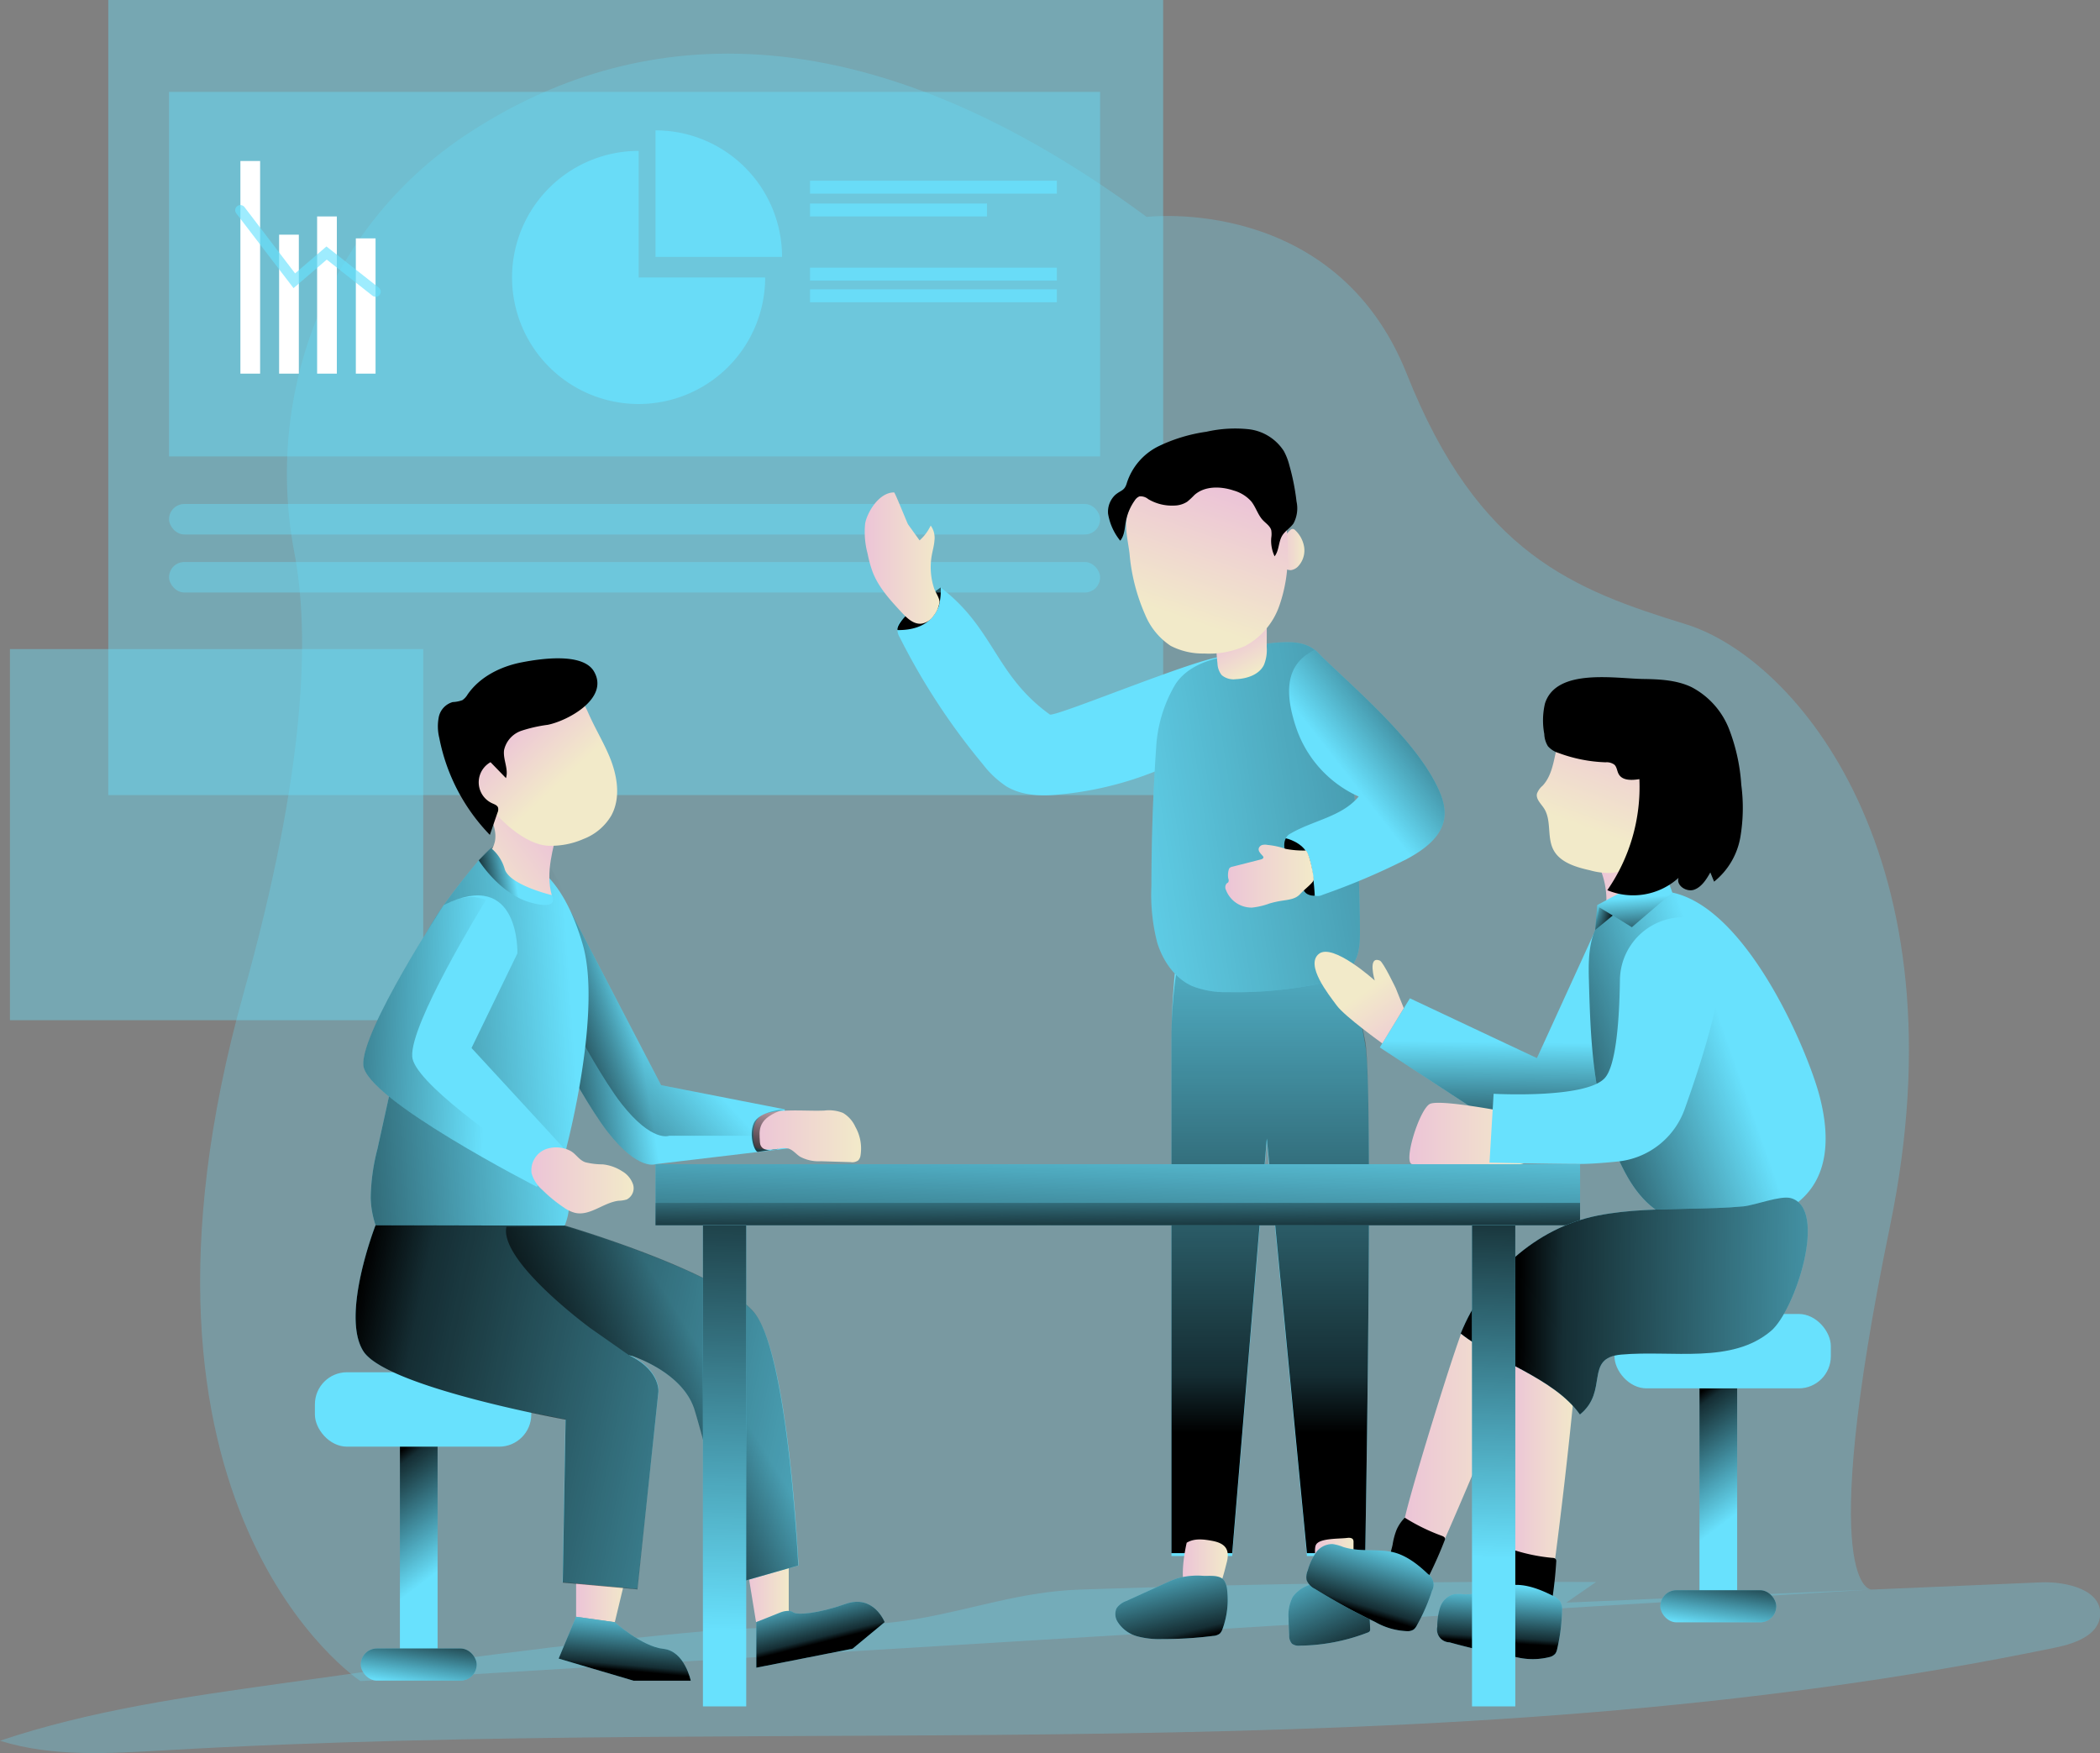 <svg viewBox="0 0 407.86 340.5" xmlns="http://www.w3.org/2000/svg" xmlns:xlink="http://www.w3.org/1999/xlink"><rect x="0" y="0" width="407.86" height="340.5" fill="#808080" stroke="none"/><linearGradient id="a" gradientUnits="userSpaceOnUse" x1="265.81" x2="265.81" y1="189.49" y2="312.81"><stop offset="0" stop-opacity="0"/><stop offset=".91" stop-opacity=".8"/><stop offset="1"/></linearGradient><linearGradient id="b" x1="309.37" x2="309.09" xlink:href="#a" y1="236.95" y2="259.76"/><linearGradient id="c" gradientUnits="userSpaceOnUse" x1="291.74" x2="315.12" y1="313.48" y2="313.48"><stop offset="0" stop-color="#ecc4d7"/><stop offset=".42" stop-color="#efd4d1"/><stop offset="1" stop-color="#f2eac9"/></linearGradient><linearGradient id="d" x1="312.4" x2="325.56" xlink:href="#c" y1="317.79" y2="317.79"/><linearGradient id="e" x1="292.84" x2="315.43" xlink:href="#c" y1="255.02" y2="255.02"/><linearGradient id="f" x1="84.43" x2="70.54" xlink:href="#a" y1="305.67" y2="287.28"/><linearGradient id="g" x1="80.69" x2="82.4" xlink:href="#a" y1="327.55" y2="316.01"/><linearGradient id="h" x1="336.83" x2="322.94" xlink:href="#a" y1="294.35" y2="275.96"/><linearGradient id="i" x1="333.1" x2="334.81" xlink:href="#a" y1="316.23" y2="304.69"/><linearGradient id="j" x1="248.83" x2="257.57" xlink:href="#c" y1="339.18" y2="339.18"/><linearGradient id="k" x1="274.5" x2="282.02" xlink:href="#c" y1="338.36" y2="338.36"/><linearGradient id="l" x1="243.87" x2="248.52" xlink:href="#a" y1="334.81" y2="353.54"/><linearGradient id="m" x1="270.78" x2="280.78" xlink:href="#a" y1="334.77" y2="356.87"/><linearGradient id="n" x1="221.14" x2="399.64" xlink:href="#a" y1="200.11" y2="173.08"/><linearGradient id="o" x1="111.89" x2="121.92" xlink:href="#c" y1="309.56" y2="309.56"/><linearGradient id="p" x1="144.93" x2="153.19" xlink:href="#c" y1="308.64" y2="308.64"/><linearGradient id="q" x1="141.54" x2="140.42" xlink:href="#a" y1="346.72" y2="359.02"/><linearGradient id="r" x1="175.43" x2="178.32" xlink:href="#a" y1="342.05" y2="353.66"/><linearGradient id="s" x1="143.19" x2="121.53" xlink:href="#a" y1="235.87" y2="239.42"/><linearGradient id="t" x1="150.04" x2="119.06" xlink:href="#a" y1="237.43" y2="265.77"/><linearGradient id="u" x1="329.71" x2="342.39" xlink:href="#c" y1="207.07" y2="207.07"/><linearGradient id="v" x1="217.72" x2="216.03" xlink:href="#a" y1="214.47" y2="262.33"/><linearGradient id="w" x1="217.02" x2="217.19" xlink:href="#a" y1="229.74" y2="243.04"/><linearGradient id="x" x1="279.83" x2="306.29" xlink:href="#a" y1="183.99" y2="163.34"/><linearGradient id="y" x1="187.02" x2="201.59" xlink:href="#c" y1="142.95" y2="142.95"/><linearGradient id="z" x1="257.04" x2="274.2" xlink:href="#c" y1="204.75" y2="204.75"/><linearGradient id="A" x1="130.89" x2="61.16" xlink:href="#a" y1="241.11" y2="245.86"/><linearGradient id="B" x1="125.77" x2="110.87" xlink:href="#c" y1="195.82" y2="207.02"/><linearGradient id="C" x1="165.48" x2="186.42" xlink:href="#c" y1="255.26" y2="255.26"/><linearGradient id="D" x1="113.6" x2="62.2" xlink:href="#a" y1="236.82" y2="235.14"/><linearGradient id="E" x1="122.29" x2="142.16" xlink:href="#c" y1="263.82" y2="263.82"/><linearGradient id="F" x1="217.23" x2="86.02" xlink:href="#a" y1="325.14" y2="298.68"/><linearGradient id="G" x1="336.07" x2="328.19" xlink:href="#c" y1="174.36" y2="195.76"/><linearGradient id="H" x1="355.1" x2="311.74" xlink:href="#a" y1="237.87" y2="253.07"/><linearGradient id="I" x1="317.12" x2="317.77" xlink:href="#a" y1="174.36" y2="183.7"/><linearGradient id="J" x1="408.21" x2="314.17" xlink:href="#a" y1="288.98" y2="287.85"/><linearGradient id="K" x1="287.69" x2="283.38" xlink:href="#a" y1="333.35" y2="347.62"/><linearGradient id="L" x1="310.82" x2="310.07" xlink:href="#a" y1="342.12" y2="353.57"/><linearGradient id="M" x1="118.24" x2="128.09" xlink:href="#c" y1="175.85" y2="186.41"/><linearGradient id="N" x1="259.5" x2="263.3" xlink:href="#c" y1="157.44" y2="164.91"/><linearGradient id="O" x1="267.23" x2="272.44" xlink:href="#c" y1="141.33" y2="141.33"/><linearGradient id="P" x1="257.41" x2="248.96" xlink:href="#c" y1="130.14" y2="154.73"/><linearGradient id="Q" x1="119.15" x2="111.97" xlink:href="#a" y1="204.93" y2="206.27"/><linearGradient id="R" x1="156.66" x2="130.38" xlink:href="#a" y1="298.85" y2="315.36"/><linearGradient id="S" x1="139.99" x2="142.24" xlink:href="#a" y1="316.87" y2="218.33"/><linearGradient id="T" x1="289.56" x2="291.81" xlink:href="#a" y1="302.61" y2="227.15"/><linearGradient id="U" x1="292.64" x2="284.12" xlink:href="#c" y1="239.46" y2="227.21"/><linearGradient id="V" x1="309.81" x2="313.22" xlink:href="#a" y1="178.44" y2="178.44"/><linearGradient id="W" x1="170.08" x2="166.56" xlink:href="#a" y1="246.51" y2="260.45"/><path d="m241.82 76.69s36.64-4.45 50.53 30.53 32.52 41.9 54.17 48.58 54.35 45.7 39.68 116.83-3.61 70.66-3.61 70.66l-293.48 17.78s-50.73-33.33-22.67-133.7c12.08-43.21 12.87-69.51 9.84-85.45-5.94-31.26 6.61-63.31 33.07-81 29.75-19.84 73.65-27.69 132.47 15.77z" fill="#68e1fd" opacity=".27" transform="translate(-19.11 -34.56)"/><path d="m247.27 223.67s-.64 6.32-.64 12.81v100.3h11.8l6.72-80.53 7.79 80.53h11.32s1.64-91.15 0-99.41-2.26-15.68-2.26-15.68z" fill="#68e1fd" transform="translate(-19.11 -34.56)"/><path d="m247.57 223.41a91.86 91.86 0 0 0 -.94 12.51v100.3h11.8l6.72-80.53 7.79 80.53h11.32s1.64-91.15 0-99.41-2.26-15.68-2.26-15.68z" fill="url(#a)" transform="translate(-19.11 -34.56)"/><path d="m328.61 216-11 24.08-24.67-11.62-5.85 9.54 26.32 17.22s14.35 7.66 17.33-11.27-2.13-27.95-2.13-27.95z" fill="#68e1fd" transform="translate(-19.11 -34.56)"/><path d="m328.61 216-11 24.08-24.67-11.62-5.85 9.54 26.32 17.22s14.35 7.66 17.33-11.27-2.13-27.95-2.13-27.95z" fill="url(#b)" transform="translate(-19.11 -34.56)"/><path d="m303.82 291.51a76 76 0 0 1 11.3 4.82q-7.51 19.2-15.81 38.09a1.44 1.44 0 0 1 -2 1c-2.21-.34-4.85-1.06-5.44-3.22a5.72 5.72 0 0 1 0-2.33c.56-3.81 11.26-38.59 11.95-38.36z" fill="url(#c)" transform="translate(-19.11 -34.56)"/><path d="m313.36 295.74a78.31 78.31 0 0 1 12.2 1.47q-1.85 20.54-4.53 41a1.82 1.82 0 0 1 -.27.89 2 2 0 0 1 -1.39.59c-2.22.28-5 .34-6.12-1.57a5.62 5.62 0 0 1 -.64-2.25c-.52-3.77.02-40.15.75-40.13z" fill="url(#d)" transform="translate(-19.11 -34.56)"/><path d="m309.54 250.13c-1.75-.29-11.24-2-12.77-1.13-2.06 1.22-5.2 11.41-3.39 11.67a92.35 92.35 0 0 0 21 0c.44-.05 1-.23 1-.68a1 1 0 0 0 -.32-.63c-4.81-5.62 2.19-7.95-5.52-9.23z" fill="url(#e)" transform="translate(-19.11 -34.56)"/><path d="m73.72 361.54c-18.42 2.58-37 5.2-54.61 11.12 10.24 3.21 21.24 2.47 32 1.86 122.63-7.07 247.14 5 367.41-20 3.68-.76 8.16-2.41 8.48-6.16.44-5-6.54-6.68-11.58-6.46l-92.1 3.93 5.77-4q-50.13-.24-100.25 1.47c-11.29.38-20.68 3.79-31.48 5.67-12.95 2.25-27.24 1.18-40.4 2.32-27.89 2.48-55.57 6.36-83.24 10.25z" fill="#68e1fd" opacity=".27" transform="translate(-19.11 -34.56)"/><rect fill="#68e1fd" height="14.45" rx="6.23" width="42.02" x="61.16" y="266.53"/><path d="m77.67 280.99h7.32v41.15h-7.32z" fill="#68e1fd"/><path d="m77.67 280.99h7.32v41.15h-7.32z" fill="url(#f)"/><rect fill="#68e1fd" height="6.24" rx="3.12" width="22.51" x="70.07" y="320.18"/><rect fill="url(#g)" height="6.24" rx="3.12" width="22.51" x="70.07" y="320.18"/><rect fill="#68e1fd" height="14.45" rx="6.23" width="42.02" x="313.56" y="255.21"/><path d="m330.07 269.67h7.32v41.15h-7.32z" fill="#68e1fd"/><path d="m330.07 269.67h7.32v41.15h-7.32z" fill="url(#h)"/><rect fill="#68e1fd" height="6.24" rx="3.12" width="22.51" x="322.47" y="308.86"/><rect fill="url(#i)" height="6.24" rx="3.12" width="22.51" x="322.47" y="308.86"/><path d="m249.55 343.69a2.75 2.75 0 0 0 .72.83 2.28 2.28 0 0 0 1.64.23c1.52-.26 2.72-.06 3.6-1.32s1.49-4 1.87-5.45c.65-2.57-.4-3.69-2.86-4.15-1.64-.3-3.43-.54-4.93.37 0 0-1.67 6.93-.04 9.49z" fill="url(#j)" transform="translate(-19.11 -34.56)"/><path d="m274.74 341.94a1.14 1.14 0 0 0 1.29 1.44c1.67.06 3.35.07 5 0a1.2 1.2 0 0 0 .5-.09c.41-.19.46-.73.46-1.18v-8a1.1 1.1 0 0 0 -.08-.51c-.21-.38-.75-.38-1.19-.33-1.49.2-5.48 0-6.06 1.41-.35.86 0 2.68 0 3.61 0 1.24-.01 2.45.08 3.65z" fill="url(#k)" transform="translate(-19.11 -34.56)"/><path d="m247.77 341.12a20.38 20.38 0 0 0 -2.23.9l-7.67 3.49a3.89 3.89 0 0 0 -1.9 1.41 2.8 2.8 0 0 0 .26 2.73 6.56 6.56 0 0 0 3.8 2.74 16.43 16.43 0 0 0 4.74.52 76.62 76.62 0 0 0 9.93-.61 2.33 2.33 0 0 0 1.32-.45 2.28 2.28 0 0 0 .54-.93 16.54 16.54 0 0 0 .89-7.48 4.14 4.14 0 0 0 -.58-1.88c-.81-1.18-2.84-.87-4.09-.93a14.35 14.35 0 0 0 -5.01.49z" fill="#68e1fd" transform="translate(-19.11 -34.56)"/><path d="m247.77 341.12a20.38 20.38 0 0 0 -2.23.9l-7.67 3.49a3.89 3.89 0 0 0 -1.9 1.41 2.8 2.8 0 0 0 .26 2.73 6.56 6.56 0 0 0 3.8 2.74 16.43 16.43 0 0 0 4.74.52 76.62 76.62 0 0 0 9.93-.61 2.33 2.33 0 0 0 1.32-.45 2.28 2.28 0 0 0 .54-.93 16.54 16.54 0 0 0 .89-7.48 4.14 4.14 0 0 0 -.58-1.88c-.81-1.18-2.84-.87-4.09-.93a14.35 14.35 0 0 0 -5.01.49z" fill="url(#l)" transform="translate(-19.11 -34.56)"/><path d="m275 342.11a6.45 6.45 0 0 0 -4.81 2.61 7.69 7.69 0 0 0 -.81 4.19c0 1.09.07 2.17.12 3.26a2.28 2.28 0 0 0 .53 1.64 2.18 2.18 0 0 0 1.53.38 37.55 37.55 0 0 0 13.17-2.54.77.77 0 0 0 .43-.3.81.81 0 0 0 .06-.41c-.06-1.81-.19-3.62-.4-5.42a5.05 5.05 0 0 0 -.41-1.67c-1.56-3.09-6.77-2.09-9.41-1.74z" fill="#68e1fd" transform="translate(-19.11 -34.56)"/><path d="m275 342.11a6.45 6.45 0 0 0 -4.81 2.61 7.69 7.69 0 0 0 -.81 4.19c0 1.09.07 2.17.12 3.26a2.28 2.28 0 0 0 .53 1.64 2.18 2.18 0 0 0 1.53.38 37.55 37.55 0 0 0 13.17-2.54.77.77 0 0 0 .43-.3.81.81 0 0 0 .06-.41c-.06-1.81-.19-3.62-.4-5.42a5.05 5.05 0 0 0 -.41-1.67c-1.56-3.09-6.77-2.09-9.41-1.74z" fill="url(#m)" transform="translate(-19.11 -34.56)"/><path d="m21.03 0h204.88v154.43h-204.88z" fill="#68e1fd" opacity=".4"/><path d="m223 173.33c-10.64-7.66-10.79-16.74-21.22-24.68a46.28 46.28 0 0 0 -7.38 6.17 3.19 3.19 0 0 0 -1 1.57 3.33 3.33 0 0 0 .51 2.06 128.85 128.85 0 0 0 16.09 24.55 18.85 18.85 0 0 0 4.57 4.3c2.82 1.69 6.29 1.92 9.57 1.64a66.66 66.66 0 0 0 25.7-7.5c.69-.35 1.74-2.62 2.17-3.26 1.41-2.1 8-15.15 5.22-16.08s-33.31 11.9-34.23 11.23z" fill="#68e1fd" transform="translate(-19.11 -34.56)"/><path d="m200.76 149.39 1.06-.74a12.26 12.26 0 0 1 -.38 3.66c-.47 1-1.74 4.68-8 4.63-.02 0-.83-1.69 7.32-7.55z" transform="translate(-19.11 -34.56)"/><rect fill="#68e1fd" height="5.92" opacity=".4" rx="2.96" width="180.83" x="32.83" y="97.89"/><rect fill="#68e1fd" height="5.92" opacity=".4" rx="2.96" width="180.83" x="32.83" y="109.16"/><path d="m247.38 167.49c2.1-3.26 6.07-4.79 9.89-5.44s5-2.75 12-2.76c6.19 0 7.11 3.83 9.08 7.42s2.48 7.77 2.89 11.85q1.84 18.16 2 36.46c0 2.3 0 4.73-1.24 6.67-1.67 2.65-5 3.63-8.07 4.21a78.66 78.66 0 0 1 -16.42 1.36 17.68 17.68 0 0 1 -6.86-1.18c-3.38-1.52-5.67-4.86-6.77-8.4a37 37 0 0 1 -1.14-11q0-13.48.92-26.95a27 27 0 0 1 3.72-12.24z" fill="#68e1fd" transform="translate(-19.11 -34.56)"/><path d="m247.38 167.49c2.1-3.26 6.07-4.79 9.89-5.44s5-2.75 12-2.76c6.19 0 7.11 3.83 9.08 7.42s2.48 7.77 2.89 11.85q1.84 18.16 2 36.46c0 2.3 0 4.73-1.24 6.67-1.67 2.65-5 3.63-8.07 4.21a78.66 78.66 0 0 1 -16.42 1.36 17.68 17.68 0 0 1 -6.86-1.18c-3.38-1.52-5.67-4.86-6.77-8.4a37 37 0 0 1 -1.14-11q0-13.48.92-26.95a27 27 0 0 1 3.72-12.24z" fill="url(#n)" transform="translate(-19.11 -34.56)"/><path d="m121.92 304.63-2.51 10.43-7.52-1.04v-9.95z" fill="url(#o)"/><path d="m131 348.58-3.39 8.12 14.55 4.3h11.11s-1.18-5.76-5.31-6.19-9.44-5.16-9.44-5.16z" fill="#68e1fd" transform="translate(-19.11 -34.56)"/><path d="m144.93 303.33 1.91 11.73 6.35-1.92v-10.91z" fill="url(#p)"/><path d="m166 349.62v8.85l18.7-3.69 6.23-5.16s-2.12-5.46-7.57-3.54-9.46 2.21-10.24 1.62-2.33 0-2.33 0z" fill="#68e1fd" transform="translate(-19.11 -34.56)"/><path d="m131 348.58-3.39 8.12 14.55 4.3h11.11s-1.18-5.76-5.31-6.19-9.44-5.16-9.44-5.16z" fill="url(#q)" transform="translate(-19.11 -34.56)"/><path d="m166 349.62v8.85l18.7-3.69 6.23-5.16s-2.12-5.46-7.57-3.54-9.46 2.21-10.24 1.62-2.33 0-2.33 0z" fill="url(#r)" transform="translate(-19.11 -34.56)"/><path d="m129.93 211.56 17.58 33.77 24 4.69.67 7.59-25.75 3.06s-3.28 1.39-9.23-6.19c-3.46-4.4-8.26-13.28-8.26-13.28z" fill="#68e1fd" transform="translate(-19.11 -34.56)"/><path d="m172.17 257.61-25.75 3.06s-3.28 1.39-9.23-6.19c-3.46-4.4-8.26-13.28-8.26-13.28l1-29.64 2.31 4.44 15.27 29.33 24 4.69.38 5.13z" fill="url(#s)" transform="translate(-19.11 -34.56)"/><path d="m171.88 255.15h-22.8s-3.28 1.39-9.24-6.19c-3.45-4.4-8.26-13.28-8.26-13.28l.66-19.68 15.27 29.33 24 4.69z" fill="url(#t)" transform="translate(-19.11 -34.56)"/><path d="m330.74 212.73c-.07.33 1.35-.58 1.59-.35a1.45 1.45 0 0 0 .76.32l2 .42a8.16 8.16 0 0 0 4 .15 5.13 5.13 0 0 0 3.27-4.72 9.94 9.94 0 0 0 -1.87-5.71 4.66 4.66 0 0 0 -1.79-1.84 5.15 5.15 0 0 0 -2.14-.34c-2 0-7.79.3-6.72 2.53a15.65 15.65 0 0 1 .9 9.54z" fill="url(#u)" transform="translate(-19.11 -34.56)"/><path d="m32.83 17.85h180.83v70.8h-180.83z" fill="#68e1fd" opacity=".4"/><path d="m157.32 35.1h47.94v2.51h-47.94z" fill="#68e1fd" opacity=".8"/><path d="m157.32 51.99h47.94v2.51h-47.94z" fill="#68e1fd" opacity=".8"/><path d="m157.32 56.2h47.94v2.51h-47.94z" fill="#68e1fd" opacity=".8"/><path d="m157.32 39.53h34.37v2.51h-34.37z" fill="#68e1fd" opacity=".8"/><path d="m46.69 31.27h3.83v41.3h-3.83z" fill="#fff"/><path d="m54.21 45.58h3.83v26.99h-3.83z" fill="#fff"/><path d="m61.59 42.04h3.83v30.53h-3.83z" fill="#fff"/><path d="m69.11 46.3h3.83v26.27h-3.83z" fill="#fff"/><path d="m92.05 92.2a1 1 0 0 1 -.62-.22l-8.86-7-6.45 5.54-11.12-14.52a1 1 0 0 1 1.59-1.22l9.83 12.88 6.09-5.23 10.16 8a1 1 0 0 1 -.62 1.79z" fill="#68e1fd" opacity=".64" transform="translate(-19.11 -34.56)"/><path d="m167.72 88.45a24.58 24.58 0 1 1 -24.57-24.58v24.58z" fill="#68e1fd" opacity=".8" transform="translate(-19.11 -34.56)"/><path d="m171 84.46h-24.58v-24.58a24.57 24.57 0 0 1 24.58 24.58z" fill="#68e1fd" opacity=".8" transform="translate(-19.11 -34.56)"/><path d="m1.93 126.07h80.27v72.08h-80.27z" fill="#68e1fd" opacity=".4"/><path d="m127.31 226.12h179.57v11.86h-179.57z" fill="#68e1fd"/><path d="m127.31 226.12h179.57v11.86h-179.57z" fill="url(#v)"/><path d="m127.31 233.64h179.57v4.34h-179.57z" fill="url(#w)"/><path d="m274.51 160.82c7.46 7.27 18.59 16.57 23.4 25.82 1.08 2.08 2 4.37 1.73 6.69-.48 3.77-4 6.32-7.36 8.11a133.44 133.44 0 0 1 -16.24 6.9 2.31 2.31 0 0 1 -1.58.19 2.26 2.26 0 0 1 -1-1.1 91.16 91.16 0 0 1 -4.39-8.93 1.78 1.78 0 0 1 -.21-1.12 1.74 1.74 0 0 1 .88-.91c4.37-2.57 10-3.27 13.25-7.2a22.61 22.61 0 0 1 -12.09-13.22c-2.31-6.8-2.27-12.54 3.61-15.23z" fill="#68e1fd" transform="translate(-19.11 -34.56)"/><path d="m274.51 160.82c7.46 7.27 18.59 16.57 23.4 25.82 1.08 2.08 2 4.37 1.73 6.69-.48 3.77-4 6.32-7.36 8.11a133.44 133.44 0 0 1 -16.24 6.9 2.31 2.31 0 0 1 -1.58.19 2.26 2.26 0 0 1 -1-1.1 91.16 91.16 0 0 1 -4.39-8.93 1.78 1.78 0 0 1 -.21-1.12 1.74 1.74 0 0 1 .88-.91c4.37-2.57 10-3.27 13.25-7.2a22.61 22.61 0 0 1 -12.09-13.22c-2.31-6.8-2.27-12.54 3.61-15.23z" fill="url(#x)" transform="translate(-19.11 -34.56)"/><path d="m268.85 197.38s3.27.69 4.33 3.29 1.28 7.86 1.28 7.86-1.89.15-2.29-1.46-4.82-7-3.32-9.69z" transform="translate(-19.11 -34.56)"/><path d="m200.4 154.21a3.42 3.42 0 0 1 -2.4 1.49c-1.49.11-2.72-1.07-3.74-2.16-2.23-2.4-4.53-4.88-5.69-7.95a23.13 23.13 0 0 1 -.95-3.47 16.34 16.34 0 0 1 -.49-5.81c.28-1.93 2.55-6.11 5.63-6.11.18 0 2.53 5.94 2.72 6.22l2.23 3.1a9 9 0 0 0 2.16-2.88 4.08 4.08 0 0 1 .73 2.89c-.07 1-.37 2-.54 3a13.12 13.12 0 0 0 .44 6.22c.26.83 1.05 1.86 1.09 2.72a5.58 5.58 0 0 1 -1.19 2.74z" fill="url(#y)" transform="translate(-19.11 -34.56)"/><path d="m265.3 198.67a2.46 2.46 0 0 0 -1 0 1 1 0 0 0 -.71.65c-.15.55.34 1 .73 1.45a.51.51 0 0 1 .17.29c0 .24-.27.37-.5.43l-5.54 1.41a1 1 0 0 0 -.53.25.88.88 0 0 0 -.18.39 3.72 3.72 0 0 0 -.07 1.66.85.85 0 0 1 0 .7c-.08.12-.23.17-.33.27a1.14 1.14 0 0 0 -.12 1.26 5.32 5.32 0 0 0 5.05 3.41 13.9 13.9 0 0 0 3.4-.8 18.59 18.59 0 0 1 2.46-.54c1.23-.19 2.61-.32 3.45-1.25s2.68-2.28 2.67-2.84c0-.87-.82-5.14-1.52-5.66a18.09 18.09 0 0 1 -3.94-.32 15.07 15.07 0 0 0 -3.49-.76z" fill="url(#z)" transform="translate(-19.11 -34.56)"/><path d="m112.08 201.66c-2.67 3.22-9.93 12-10.83 16.05q-4.43 20-8.83 40a39.77 39.77 0 0 0 -1.31 9.5c.24 10.42 9.89 19.7 20.31 19.53a17.08 17.08 0 0 0 9.79-3.12c3.63-2.67 5.82-6.85 7.56-11 2.4-5.72-1-9.8.51-15.8 2.54-10.13 5.95-28.82 3-38.85-6.71-23.07-20.2-16.31-20.2-16.31z" fill="#68e1fd" transform="translate(-19.11 -34.56)"/><path d="m112.08 201.66c-2.67 3.22-9.93 12-10.83 16.05q-4.43 20-8.83 40a39.77 39.77 0 0 0 -1.31 9.5c.24 10.42 9.89 19.7 20.31 19.53a17.08 17.08 0 0 0 9.79-3.12c3.63-2.67 5.82-6.85 7.56-11 2.4-5.72-1-9.8.51-15.8 2.54-10.13 6.16-26.19 3.6-36.32s-10-31.91-20.8-18.84z" fill="url(#A)" transform="translate(-19.11 -34.56)"/><path d="m127.38 195.74c-.74 3.41-2.37 8.16-1.11 12.68.51 1.82-10.7-2.86-12.2-5.4-1.81-3.05 3.76-3.35-.19-10.7-1.68-3.13 9.48 3.47 13 4" fill="url(#B)" transform="translate(-19.11 -34.56)"/><path d="m179.22 250.26a7.35 7.35 0 0 1 3.61.46 6 6 0 0 1 2.41 2.71 8.52 8.52 0 0 1 1 5.56 1.72 1.72 0 0 1 -.45.95 2 2 0 0 1 -1.48.34l-5.77-.18a7.57 7.57 0 0 1 -4.08-.9c-.79-.53-1.41-1.37-2.34-1.59a4.54 4.54 0 0 0 -1.83.09 11.57 11.57 0 0 1 -3.62 0 1.39 1.39 0 0 1 -.84-.35 1.41 1.41 0 0 1 -.27-.77c-.35-2.62-.16-5.1 2.56-5.81 3.37-.88 7.66-.36 11.1-.51z" fill="url(#C)" transform="translate(-19.11 -34.56)"/><path d="m105.31 210.33s-16.06 24.46-15.62 31.1 33.7 23.65 33.7 23.65l5.07-7.68-17.77-19.29 8.91-18.37s.55-16.74-14.29-9.41z" fill="#68e1fd" transform="translate(-19.11 -34.56)"/><path d="m125.38 262.49-2 2.59s-33.25-17-33.7-23.65 15.62-31.1 15.62-31.1c4.16-2.05 6-1.72 8.21-1-1 1.68-14.76 24.07-14.34 30.45.32 4.8 16.83 16.46 26.21 22.71z" fill="url(#D)" transform="translate(-19.11 -34.56)"/><path d="m125.09 257.77a4.38 4.38 0 0 0 -2.74 4.66 6.65 6.65 0 0 0 2.07 3.22 28.31 28.31 0 0 0 4.11 3.38 6.74 6.74 0 0 0 2.27 1.1c2.9.66 5.5-2 8.45-2.35a6 6 0 0 0 1.59-.25 2.47 2.47 0 0 0 1.24-2.87 4.7 4.7 0 0 0 -2.1-2.59 8.62 8.62 0 0 0 -3.82-1.36 14 14 0 0 1 -3.38-.41c-1.33-.48-1.85-1.77-3.13-2.33a6 6 0 0 0 -4.56-.2z" fill="url(#E)" transform="translate(-19.11 -34.56)"/><path d="m92.05 272.54s-6.8 17.46-2.37 24.46 39.25 13.22 39.25 13.22l-.55 31.65 14.51 1.32 4.11-38.38s.4-4.17-5.75-7.12c0 0 10.44 3.1 12.8 10.77s8.74 33.42 8.74 33.42l11.4-3.26s-1.9-41.22-8.66-49.18-36.71-16.8-36.71-16.8z" fill="#68e1fd" transform="translate(-19.11 -34.56)"/><path d="m174.14 338.62-11.4 3.26-.11-.46c0-.15-.09-.33-.14-.55a.23.23 0 0 0 0-.11c-.06-.25-.13-.55-.22-.89s-.2-.78-.31-1.23c-1.79-7.16-6.09-24.19-7.93-30.18-2-6.6-10.05-9.82-12.24-10.58h-.11l-.33-.11h-.09c6.12 2.95 5.72 7.11 5.72 7.11l-4.06 38.39-14.51-1.32.55-31.65s-34.84-6.3-39.28-13.3 2.37-24.47 2.37-24.47l24 .06h12.77c.91.27 30 8.94 36.69 16.79s8.63 49.24 8.63 49.24z" fill="url(#F)" transform="translate(-19.11 -34.56)"/><path d="m318.72 187.16a3.69 3.69 0 0 0 -1.1 1.54c-.24 1.05.75 1.93 1.35 2.84 1.52 2.32.56 5.58 1.83 8.05s4.35 3.39 7.09 4a13.48 13.48 0 0 0 4.18.52c4.3-.38 7.07-4.62 9-8.48 1.33-2.65 2.61-5.41 2.8-8.37.21-3.23-.89-6.4-2.13-9.39a10.49 10.49 0 0 0 -2.83-4.39 9.5 9.5 0 0 0 -5.59-1.56c-3.3-.12-6.88.35-9.26 2.63-3.56 3.45-2.21 9.23-5.34 12.61z" fill="url(#G)" transform="translate(-19.11 -34.56)"/><path d="m331.7 211.49c-4 3.3-4.12 8.51-4 13.16.34 12.62.77 25.59 6.8 37.2 1.92 3.71 4.64 7.42 9 9.24a23 23 0 0 0 8.34 1.44c6.2.11 12.81-1.17 17-4.91 5.75-5.07 5.47-13 3.77-19.75-2.56-10.5-20.72-53.13-40.91-36.38z" fill="#68e1fd" transform="translate(-19.11 -34.56)"/><path d="m331.7 211.49c-4 3.3-4.12 8.51-4 13.16.34 12.62.77 25.59 6.8 37.2 1.92 3.71 4.64 7.42 9 9.24a23 23 0 0 0 8.34 1.44c6.2.11 12.81-1.17 17-4.91 5.75-5.07 5.47-13 3.77-19.75-2.56-10.5-20.72-53.13-40.91-36.38z" fill="url(#H)" transform="translate(-19.11 -34.56)"/><path d="m316.32 172.51-6.1 3.28-.41 4.86 3.41-2.83 3.72 2.28 7.86-6.74-1.16-3.16z" fill="#68e1fd"/><path d="m316.32 172.51-6.1 3.28-.41 4.86 3.41-2.83 3.72 2.28 7.86-6.74-1.16-3.16z" fill="url(#I)"/><g transform="translate(-19.11 -34.56)"><path d="m333.73 225a12.34 12.34 0 0 1 10-12.07c3.31-.58 6.67-.21 8.76 2.57 3.62 4.82-2.16 23.27-6.2 34.53a15.45 15.45 0 0 1 -13 10.13c-2.66.27-5.35.47-7.33.47-5.61 0-17.56-.26-17.56-.26l.8-13.37s17.74 1 21.54-3c2.32-2.43 2.89-11.91 2.99-19z" fill="#68e1fd"/><path d="m363.09 293.05c-7.65 6.51-19.13 3.71-29.13 4.61-7.24.66-2.33 7.06-8 11.64-5-7.1-16.37-10.32-23.16-15.74 4.57-11.23 14.45-20.49 26.59-22.9 6-1.19 12.12-1.2 18.2-1.34 3.38-.08 6.76-.13 10.13-.45 2.27-.22 7.18-2.16 9.21-1.6 7.31 2.01.82 21.82-3.84 25.78z" fill="#68e1fd"/><path d="m363.09 293.05c-7.65 6.51-19.13 3.71-29.13 4.61-7.24.66-2.33 7.06-8 11.64-5-7.1-16.37-10.32-23.16-15.74 4.57-11.23 14.45-20.49 26.59-22.9 6-1.19 12.12-1.2 18.2-1.34 3.38-.08 6.76-.13 10.13-.45 2.27-.22 7.18-2.16 9.21-1.6 7.31 2.01.82 21.82-3.84 25.78z" fill="url(#J)"/><path d="m289.59 334.53a13.33 13.33 0 0 1 .79-2.91 8 8 0 0 1 1.57-2.28 37.82 37.82 0 0 0 7.17 3.51c.26.1.56.23.63.48a.74.74 0 0 1 -.08.46c-.85 2.2-1.8 4.35-2.84 6.47-.11.23-.26.48-.51.53a.89.89 0 0 1 -.53-.11c-1.78-.76-4.09-1.44-5.64-2.56s-.88-1.96-.56-3.59z"/><path d="m279.91 335a8.31 8.31 0 0 0 -2-.54 3.88 3.88 0 0 0 -3.23 1.68 11.46 11.46 0 0 0 -1.58 3.44 3.27 3.27 0 0 0 -.23 1.87 3.34 3.34 0 0 0 1.66 1.74 127.26 127.26 0 0 0 11.68 6.41 13.47 13.47 0 0 0 6.31 1.78 2.11 2.11 0 0 0 1.18-.34 2.65 2.65 0 0 0 .58-.75 36.9 36.9 0 0 0 2.94-6.73 2.51 2.51 0 0 0 -.81-3.31c-2-1.92-4.47-3.84-7.28-4.32-3.02-.53-6.22.07-9.22-.93z" fill="#68e1fd"/><path d="m312.55 341.24a14.35 14.35 0 0 1 -.11-3 7.85 7.85 0 0 1 .78-2.59 35 35 0 0 0 7.38 1.49c.27 0 .57.07.7.3a.81.81 0 0 1 .06.46c-.14 2.33-.39 4.65-.73 7a.8.8 0 0 1 -.31.64.77.77 0 0 1 -.5 0c-1.8-.26-4.07-.32-5.76-1s-1.33-1.65-1.51-3.3z"/><path d="m303.44 344.22a8.61 8.61 0 0 0 -2 0 3.88 3.88 0 0 0 -2.63 2.52 11.73 11.73 0 0 0 -.55 3.74 2.5 2.5 0 0 0 2.38 3.07 125.63 125.63 0 0 0 13 2.88 13.36 13.36 0 0 0 6.56-.06 2.1 2.1 0 0 0 1-.65 2.31 2.31 0 0 0 .34-.88 35.77 35.77 0 0 0 .94-7.29 3.22 3.22 0 0 0 -.39-2 3.45 3.45 0 0 0 -1.3-1c-2.49-1.27-5.38-2.43-8.2-2.11-3.09.43-6 1.89-9.15 1.78z" fill="#68e1fd"/><path d="m279.91 335a8.31 8.31 0 0 0 -2-.54 3.88 3.88 0 0 0 -3.23 1.68 11.46 11.46 0 0 0 -1.58 3.44 3.27 3.27 0 0 0 -.23 1.87 3.34 3.34 0 0 0 1.66 1.74 127.26 127.26 0 0 0 11.68 6.41 13.47 13.47 0 0 0 6.31 1.78 2.11 2.11 0 0 0 1.18-.34 2.65 2.65 0 0 0 .58-.75 36.9 36.9 0 0 0 2.94-6.73 2.51 2.51 0 0 0 -.81-3.31c-2-1.92-4.47-3.84-7.28-4.32-3.02-.53-6.22.07-9.22-.93z" fill="url(#K)"/><path d="m303.44 344.22a8.61 8.61 0 0 0 -2 0 3.88 3.88 0 0 0 -2.63 2.52 11.73 11.73 0 0 0 -.55 3.74 2.5 2.5 0 0 0 2.38 3.07 125.63 125.63 0 0 0 13 2.88 13.36 13.36 0 0 0 6.56-.06 2.1 2.1 0 0 0 1-.65 2.31 2.31 0 0 0 .34-.88 35.77 35.77 0 0 0 .94-7.29 3.22 3.22 0 0 0 -.39-2 3.45 3.45 0 0 0 -1.3-1c-2.49-1.27-5.38-2.43-8.2-2.11-3.09.43-6 1.89-9.15 1.78z" fill="url(#L)"/><path d="m137.42 181.36c1.57 3.7 2.34 8.12.4 11.63a10.69 10.69 0 0 1 -5.4 4.53 15.64 15.64 0 0 1 -7 1.3c-5.8-.47-12.16-8.08-13.14-10.61a20.66 20.66 0 0 1 -1.52-5.31 10.71 10.71 0 0 1 4.28-9.55c4-2.92 9.35-2.68 14.06-3.15 3.11-.31 3.36.87 4.57 3.51s2.64 5.03 3.75 7.65z" fill="url(#M)"/><path d="m125.49 175.34a27.84 27.84 0 0 0 -5.13 1.16 5.14 5.14 0 0 0 -3.35 3.75c-.24 1.82.92 3.69.37 5.44l-3-3.09a4.48 4.48 0 0 0 .36 8c.43.19.94.37 1.1.81a1.53 1.53 0 0 1 -.11 1l-1.48 4.31a37.19 37.19 0 0 1 -9.82-18.83 9.35 9.35 0 0 1 -.09-4.11 3.82 3.82 0 0 1 2.7-2.86 6.09 6.09 0 0 0 1.87-.37 3.37 3.37 0 0 0 1-1.08c2.39-3.47 6.46-5.49 10.6-6.28 3.36-.65 11.86-2 14 1.85 2.93 5.18-5.13 9.52-9.02 10.3z"/><path d="m265.13 160.24a7.62 7.62 0 0 1 -.55 3.49c-.95 1.89-3.28 2.65-5.39 2.74a3.57 3.57 0 0 1 -2.81-.79 3.85 3.85 0 0 1 -.81-2.25c-.1-.85-.17-1.71-.21-2.56a5.44 5.44 0 0 1 .08-1.56 5.06 5.06 0 0 1 .86-1.74 11.32 11.32 0 0 1 6.8-4.44c1.63-.35 2 .07 2 1.66.07 1.82.03 3.63.03 5.45z" fill="url(#N)"/><path d="m268.06 140a6.12 6.12 0 0 1 1.68-2.52.68.68 0 0 1 .48-.19.76.76 0 0 1 .44.25 5.68 5.68 0 0 1 1.75 3.35 4.51 4.51 0 0 1 -1.09 3.57 2.4 2.4 0 0 1 -1.51.84 2.27 2.27 0 0 1 -2-1.25 5.8 5.8 0 0 1 -.55-2.43c-.05-.91 0-2 .84-2.46" fill="url(#O)"/><path d="m241.54 154a13.3 13.3 0 0 0 4.94 6 13.54 13.54 0 0 0 6.5 1.49 17 17 0 0 0 8.02-1.49 14.15 14.15 0 0 0 6.52-7.62 29.27 29.27 0 0 0 1.69-10c.09-3.84-.23-7.88-2.34-11.08a13.73 13.73 0 0 0 -10.44-5.68c-5.8-.44-16.54 2.26-18.33 8.83-.66 2.43.1 5.21.39 7.64a37.17 37.17 0 0 0 3.05 11.91z" fill="url(#P)"/><path d="m234.32 134.34a11.18 11.18 0 0 0 2.36 5.24c.83-1 .85-2.39 1.08-3.66a10.26 10.26 0 0 1 1.74-4.16 1.91 1.91 0 0 1 .92-.79 2.31 2.31 0 0 1 1.69.53 9 9 0 0 0 5.14 1.25 4.74 4.74 0 0 0 2.45-.75 15.27 15.27 0 0 0 1.38-1.29c2-1.79 5.08-1.73 7.63-.88a7.22 7.22 0 0 1 3.37 2.06c.93 1.12 1.31 2.64 2.3 3.7.59.62 1.39 1.12 1.63 1.94a4.65 4.65 0 0 1 0 1.49 7.14 7.14 0 0 0 .65 3.59c.89-1.11.73-2.76 1.47-4 .56-.93 1.58-1.49 2.2-2.38a6.23 6.23 0 0 0 .59-4.27 44 44 0 0 0 -1.41-7.09 11.74 11.74 0 0 0 -1.06-2.71 9.39 9.39 0 0 0 -6.8-4.23 25.14 25.14 0 0 0 -8.24.49 31.39 31.39 0 0 0 -9.24 2.79 12.05 12.05 0 0 0 -6.19 7.11c-.46 1.67-1.21 1.4-2.36 2.45a4.52 4.52 0 0 0 -1.3 3.57z"/><path d="m114.46 199.27-2.38 2.39s4 6.48 10 8.17 4.22-1.41 4.22-1.41-8.09-1.9-9.15-5a8.17 8.17 0 0 0 -2.69-4.15z" fill="#68e1fd"/><path d="m114.46 199.27-2.38 2.39s4 6.48 10 8.17 4.22-1.41 4.22-1.41-8.09-1.9-9.15-5a8.17 8.17 0 0 0 -2.69-4.15z" fill="url(#Q)"/><path d="m174.14 338.62-11.4 3.26-.11-.46c0-.15-.08-.33-.14-.55a.23.23 0 0 0 0-.11c-.06-.25-.13-.55-.22-.89s-.2-.78-.31-1.23c-1.79-7.16-6.09-24.19-7.93-30.18-2-6.6-10.05-9.82-12.24-10.58h-.11l-.33-.11h-.09l-7.45-5.22s-17.75-13-16.35-19.71l11.37-.12c.91.27 30 8.94 36.69 16.79s8.62 49.11 8.62 49.11z" fill="url(#R)"/></g><path d="m136.52 237.98h8.41v93.45h-8.41z" fill="#68e1fd"/><path d="m136.52 237.98h8.41v93.45h-8.41z" fill="url(#S)"/><path d="m285.89 237.98h8.41v93.45h-8.41z" fill="#68e1fd"/><path d="m285.89 237.98h8.41v93.45h-8.41z" fill="url(#T)"/><path d="m290.19 226.49 1.56 3.88-4.17 6.85s-7.25-5.2-8.84-7.35-6.2-7.89-3.47-10.05 10.84 5.18 10.84 5.18-1.46-4.88 1-3.86c.66.28 3.08 5.35 3.08 5.35z" fill="url(#U)" transform="translate(-19.11 -34.56)"/><path d="m319.17 171.21a14.38 14.38 0 0 0 -.13 5.92 4.83 4.83 0 0 0 .71 2.37 4.55 4.55 0 0 0 2.12 1.33 28.73 28.73 0 0 0 9.08 1.79 2.51 2.51 0 0 1 1.71.47c.5.47.5 1.26.85 1.85.72 1.26 2.52 1.19 4 .95a35.19 35.19 0 0 1 -6.23 21.57 13.15 13.15 0 0 0 13.84-2.4c-.5 1.5 1.54 2.81 3 2.31s2.4-2 3.17-3.36l.73 1.79a14.17 14.17 0 0 0 5.09-8.59 34 34 0 0 0 .19-10.21 36.53 36.53 0 0 0 -2.38-10.86 15.59 15.59 0 0 0 -7.3-8.13c-2.84-1.35-6.08-1.52-9.22-1.57-5.4-.05-17.03-2.23-19.23 4.77z" transform="translate(-19.11 -34.56)"/><path d="m313.22 177.82-2.62-1.59-.79 4.42z" fill="url(#V)"/><path d="m171.5 250s-5 .36-6 2.75.19 5.61.81 5.54 4.05-.61 4.05-.61-3.52 1.12-3.66-1.27-.59-4.7 4.8-6.41z" fill="url(#W)" transform="translate(-19.11 -34.56)"/></svg>